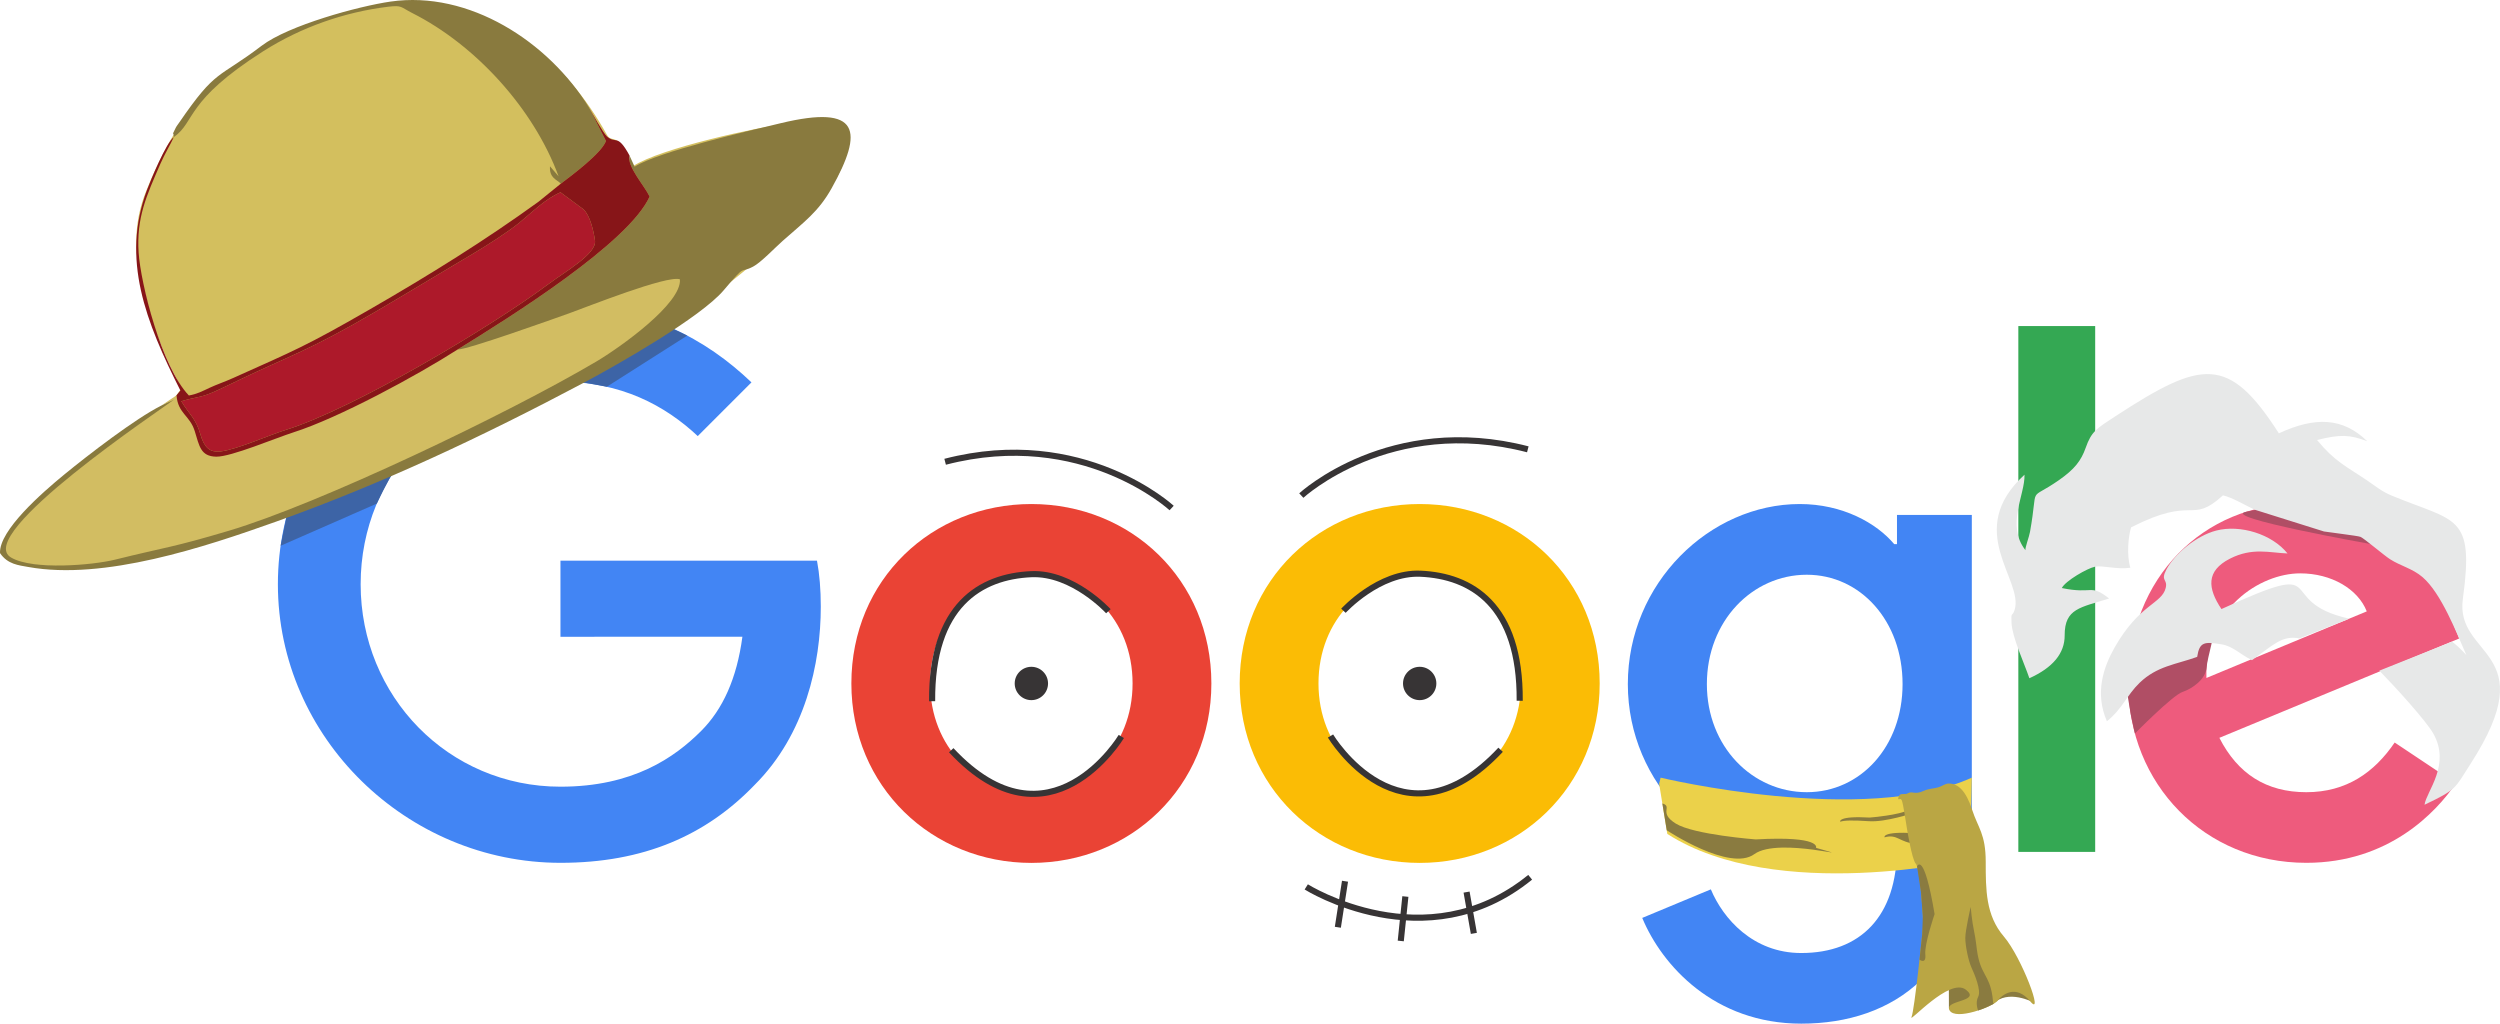 <?xml version="1.0" encoding="UTF-8"?>
<!DOCTYPE svg PUBLIC "-//W3C//DTD SVG 1.1//EN" "http://www.w3.org/Graphics/SVG/1.1/DTD/svg11.dtd">
<!-- Creator: CorelDRAW 2018 (64 Bit Versão de avaliação) -->
<svg xmlns="http://www.w3.org/2000/svg" xml:space="preserve" width="81.764mm" height="33.479mm" version="1.1" style="shape-rendering:geometricPrecision; text-rendering:geometricPrecision; image-rendering:optimizeQuality; fill-rule:evenodd; clip-rule:evenodd"
viewBox="0 0 6328.44 2591.21"
 xmlns:xlink="http://www.w3.org/1999/xlink">
 <defs>
  <style type="text/css">
   <![CDATA[
    .str0 {stroke:#373435;stroke-width:15.48;stroke-miterlimit:22.926}
    .fil5 {fill:none}
    .fil20 {fill:#E7E8E8}
    .fil13 {fill:#373435}
    .fil17 {fill:#34A853}
    .fil4 {fill:#3D64A6}
    .fil6 {fill:#3D64A6}
    .fil2 {fill:#4285F4}
    .fil12 {fill:#871518}
    .fil10 {fill:#897A3E}
    .fil14 {fill:#8A7B40}
    .fil11 {fill:#AD192A}
    .fil18 {fill:#B04E65}
    .fil19 {fill:#B04E65}
    .fil16 {fill:#BAA644}
    .fil9 {fill:#D2BD62}
    .fil8 {fill:#D3BF5E}
    .fil7 {fill:#D4C05F}
    .fil0 {fill:#EA4335}
    .fil15 {fill:#EBD14A}
    .fil3 {fill:#EE5B7D}
    .fil1 {fill:#FBBC05}
   ]]>
  </style>
 </defs>
 <g id="Camada_x0020_1">
  <g id="_2098654845696">
   <path class="fil0" d="M3066.44 1730.1c0,261.51 -204.58,454.22 -455.65,454.22 -251.07,0 -455.65,-192.7 -455.65,-454.22 0,-263.35 204.58,-454.22 455.65,-454.22 251.07,0 455.65,190.86 455.65,454.22zm-199.46 0c0,-163.42 -118.57,-275.23 -256.18,-275.23 -137.62,0 -256.18,111.81 -256.18,275.23 0,161.78 118.57,275.23 256.18,275.23 137.62,0 256.18,-113.65 256.18,-275.23z"/>
   <path class="fil1" d="M4049.4 1730.1c0,261.51 -204.58,454.22 -455.65,454.22 -251.07,0 -455.65,-192.7 -455.65,-454.22 0,-263.15 204.58,-454.22 455.65,-454.22 251.07,0 455.65,190.86 455.65,454.22zm-199.46 0c0,-163.42 -118.57,-275.23 -256.18,-275.23 -137.62,0 -256.18,111.81 -256.18,275.23 0,161.78 118.57,275.23 256.18,275.23 137.62,0 256.18,-113.65 256.18,-275.23z"/>
   <path class="fil2" d="M4991.41 1303.33l0 815.45c0,335.44 -197.82,472.44 -431.68,472.44 -220.15,0 -352.64,-147.24 -402.61,-267.65l173.66 -72.29c30.92,73.92 106.69,161.17 228.74,161.17 149.7,0 242.47,-92.36 242.47,-266.22l0 -65.32 -6.97 0c-44.64,55.08 -130.65,103.21 -239.19,103.21 -227.1,0 -435.17,-197.82 -435.17,-452.37 0,-256.39 208.06,-455.85 435.17,-455.85 108.33,0 194.34,48.13 239.19,101.57l6.96 0 0 -73.92 189.43 -0.01 0 -0.2zm-175.29 428.41c0,-159.94 -106.69,-276.87 -242.47,-276.87 -137.62,0 -252.91,116.93 -252.91,276.87 0,158.3 115.29,273.59 252.91,273.59 135.77,0 242.47,-115.29 242.47,-273.59z"/>
   <path class="fil3" d="M6061.82 1879.59l154.82 103.21c-49.97,73.92 -170.38,201.31 -378.44,201.31 -258.03,0 -450.73,-199.46 -450.73,-454.22 0,-270.11 194.34,-454.22 428.41,-454.22 235.71,0 351,187.58 388.68,288.95l20.68 51.61 -607.19 251.48c46.49,91.13 118.78,137.62 220.15,137.62 101.57,0 172.02,-49.97 223.63,-125.73l-0.01 -0.01zm-476.54 -163.42l405.88 -168.54c-22.32,-56.73 -89.49,-96.25 -168.54,-96.25 -101.37,0 -242.47,89.49 -237.34,264.79l0 -0.01z"/>
   <path class="fil2" d="M1418.74 1611.94l0 -192.71 649.37 0c6.35,33.58 9.63,73.31 9.63,116.32 0,144.58 -39.52,323.36 -166.9,450.73 -123.89,129.02 -282.2,197.82 -491.89,197.82 -388.67,0 -715.51,-316.59 -715.51,-705.27 0,-388.68 326.84,-705.28 715.52,-705.28 215.02,0 368.2,84.37 483.29,194.34l-135.97 135.97c-82.53,-77.41 -194.34,-137.62 -347.52,-137.62 -283.83,0 -505.82,228.74 -505.82,512.57 0,283.83 221.99,512.57 505.82,512.57 184.1,0 288.95,-73.92 356.12,-141.1 54.47,-54.47 90.31,-132.29 104.44,-238.57l-460.56 0.2 -0.01 0.02z"/>
   <path class="fil4" d="M710.33 1381.52l243.46 -106.7c0,0 28.35,-59.67 43.12,-81.04 14.77,-21.37 -83.28,-10.91 -83.28,-10.91l-160.42 64 -28.16 34.98 -13.76 16.32 15.18 4.3 -16.13 79.06z"/>
   <g>
    <path class="fil5 str0" d="M3306.64 2245.06c0,0 302.57,190.86 566.79,-24.37"/>
    <line class="fil5 str0" x1="3404.73" y1="2230.69" x2="3386.6" y2= "2347.25" />
    <line class="fil5 str0" x1="3557.51" y1="2269.41" x2="3545.85" y2= "2381.93" />
    <line class="fil5 str0" x1="3712.45" y1="2258.21" x2="3730.88" y2= "2362.74" />
   </g>
   <polygon class="fil6" points="1536.07,979.03 1739.62,849.48 1690.6,826.27 1461.48,961.87 1474.88,967.7 "/>
   <g>
    <path class="fil7" d="M441.75 1006.88l-104.22 66.48 -73.82 54.83c-30.74,23.27 -361.2,261.89 -224.07,293.24 318.19,72.75 925.2,-204.28 1196.13,-337.97l289.98 -149.56 210.76 -130.13c108.2,-89.1 413.43,-308.02 402.69,-425.48 -0.53,-5.76 59.42,-94.83 -134.2,-68.2 -86.33,11.88 -332.41,64.41 -402.85,110.65l-16.16 -32.92c-24.88,-50.69 -38.04,-25.86 -49.56,-46.49 -217.99,-390.52 -619.39,-443.09 -1011.02,-120.97 -71.89,84.89 -121.35,175.53 -157.85,269.47 -24.58,64.08 -27.41,127.68 -16.51,190.97l39.04 150.55 69.24 152.08 -17.61 23.44z"/>
    <g>
     <path class="fil8" d="M439.99 347.06c-7.5,16.73 -23.48,43.41 -33.78,67.07 -36.04,82.71 -61.05,137.1 -55.27,225.53 5.09,77.7 57.72,289.16 127.17,361.41 20.73,-3.6 33.46,-10.55 53.41,-19.88 16.52,-7.72 37.11,-14.65 59.06,-24.5 155.69,-69.91 183.7,-80.38 343.68,-172.5 154.47,-88.94 294.28,-176.18 428.53,-273.29l56.91 -46.06c-10.19,-10.46 -29.5,-13.96 -27.48,-43.9l21.73 25.31c-63.19,-171.83 -210.59,-332.54 -370.09,-413.08 -30.35,-15.32 -25.45,-20.46 -61.52,-16.08 -108.95,13.24 -219.1,50.93 -316.45,112.91 -198.36,126.3 -170.13,177.54 -225.9,217.06z"/>
     <path class="fil9" d="M1158.57 884.6c-103.37,66.32 -301.54,173.5 -415.79,209.85 -44.14,14.04 -158.19,62.27 -195.49,61.56 -39.93,-0.76 -42.64,-27.41 -54.37,-64.83 -12.68,-40.42 -42.52,-43.89 -46.09,-90.52l-38.23 25.85 32.1 -15.08c-30.59,23.46 -509.95,342.68 -412.64,399.83 55.37,32.52 206.46,19.43 263.2,5.36 133.14,-33 142.07,-29.67 288.15,-73.17 228.89,-68.16 702.79,-294.39 929.09,-427.72 62.03,-36.55 218.15,-148.27 212.58,-208.78 -33.05,-10.72 -234.15,69.57 -280.53,86.22 -38.57,13.85 -261.9,93.61 -281.98,91.42z"/>
     <path class="fil10" d="M1593.57 393.69c-7.23,27.41 37.65,76 50.85,103.89 -52.87,117.42 -353,305.12 -485.86,387.02 20.08,2.19 243.41,-77.57 281.98,-91.42 46.39,-16.66 247.48,-96.94 280.53,-86.22 5.56,60.51 -150.56,172.23 -212.58,208.78 -226.3,133.34 -700.2,359.56 -929.09,427.72 -146.07,43.5 -155.01,40.16 -288.15,73.17 -56.74,14.07 -207.83,27.16 -263.2,-5.36 -97.31,-57.14 382.05,-376.37 412.64,-399.83l-32.1 15.08c-66.25,33.15 -185.73,125.39 -245.1,174 -57.27,46.9 -165.96,141.98 -163.45,199.51 19.22,28.54 47.14,30.78 71.77,35.22 191.28,34.54 446.13,-50.37 626.34,-114.57 268.26,-95.57 525.14,-216.79 780.26,-352.22 87.41,-46.4 296.15,-165.84 353.46,-233.65 59.54,-70.45 37.89,-40.6 74.74,-60.08 19.76,-10.44 54.57,-47.19 74.54,-64.91 54.4,-48.23 90.61,-73.64 123.87,-133.1 81.42,-145.62 72.95,-213.37 -128.58,-164.94 -77.88,18.72 -311.17,72.17 -370,110.13l-12.88 -28.23z"/>
     <path class="fil11" d="M458.76 1015.4c20.68,34.51 36.76,42.94 48.62,84.36 9.06,31.65 22.61,46.73 51.95,42.9 41.8,-5.44 121.22,-41.14 164.7,-54.64 169.54,-52.69 515.95,-258.56 661.57,-366.93 47.79,-35.57 124.91,-78.85 120.57,-111.88 -2.98,-22.71 -12.47,-64.38 -29.41,-79.57l-57.95 -42.89c-40.36,17.93 -73.75,52.08 -104.02,76.87 -28.74,23.53 -82.79,58.03 -115.1,77.15 -81.48,48.21 -163.12,97.89 -244.66,145.69 -180.89,106.03 -216.33,110.46 -373.97,186.97 -75.59,36.69 -61.01,25.46 -122.3,41.97z"/>
     <path class="fil10" d="M439.99 347.06c55.77,-39.52 27.54,-90.76 225.9,-217.06 97.35,-61.98 207.51,-99.67 316.45,-112.91 36.08,-4.38 31.18,0.76 61.52,16.08 159.5,80.54 306.9,241.24 370.09,413.08l-21.73 -25.31c-2.02,29.94 17.28,33.44 27.48,43.9 26.14,-19.85 102.79,-76.52 114.24,-107.99l-42.38 -83.63c-103.12,-168.56 -305.03,-297.81 -502.81,-269.26 -80.53,11.62 -258.16,59.89 -326.57,111.92 -112.14,85.28 -114.18,56.97 -208.32,194.04 -3.48,5.07 -7.64,10.39 -9.33,14.17 -11.74,26.24 -4.97,2.86 -4.54,22.96z"/>
     <path class="fil12" d="M458.76 1015.4c61.29,-16.5 46.71,-5.27 122.3,-41.97 157.64,-76.51 193.08,-80.94 373.97,-186.97 81.54,-47.79 163.18,-97.48 244.66,-145.69 32.31,-19.12 86.36,-53.62 115.1,-77.15 30.27,-24.79 63.67,-58.94 104.02,-76.87l57.95 42.89c16.94,15.19 26.43,56.86 29.41,79.57 4.33,33.03 -72.78,76.31 -120.57,111.88 -145.62,108.37 -492.02,314.25 -661.57,366.93 -43.47,13.51 -122.9,49.2 -164.7,54.64 -29.34,3.82 -42.89,-11.25 -51.95,-42.9 -11.87,-41.42 -27.94,-49.84 -48.62,-84.36zm-11.93 -14.74c3.58,46.63 33.41,50.1 46.09,90.52 11.73,37.42 14.44,64.07 54.37,64.83 37.3,0.71 151.35,-47.52 195.49,-61.56 114.26,-36.35 312.43,-143.54 415.79,-209.85 132.86,-81.9 432.98,-269.6 485.86,-387.02 -13.2,-27.89 -58.08,-76.48 -50.85,-103.89 -31.36,-57.66 -33.75,-27.45 -57.38,-48.51 -9.21,-8.22 -36.68,-57.87 -44.64,-71.94l42.38 83.63c-11.46,31.47 -88.1,88.14 -114.24,107.99l-56.91 46.06c-134.26,97.11 -274.07,184.35 -428.53,273.29 -159.98,92.12 -187.99,102.58 -343.68,172.5 -21.94,9.85 -42.53,16.78 -59.06,24.5 -19.95,9.33 -32.69,16.28 -53.41,19.88 -69.45,-72.25 -122.08,-283.71 -127.17,-361.41 -5.78,-88.44 19.23,-142.82 55.27,-225.53 10.31,-23.66 26.28,-50.34 33.78,-67.07 -19.76,14.76 -59.03,110.25 -67.79,133.65 -65.72,175.48 -3.78,332.94 84.47,507.88l-9.84 12.07z"/>
    </g>
   </g>
   <circle class="fil13" cx="3593.76" cy="1730.1" r="42.19"/>
   <circle class="fil13" cx="2610.79" cy="1730.1" r="42.19"/>
   <path class="fil5 str0" d="M3367.99 1863.1c0,0 181.01,302.22 430.61,34.81"/>
   <path class="fil5 str0" d="M3400.75 1546.05c0,0 90.08,-98.46 195.18,-93.78 128.09,5.7 252.79,78.12 251,321.61"/>
   <path class="fil5 str0" d="M2838.48 1864.28c0,0 -181.01,302.22 -430.61,34.81"/>
   <path class="fil5 str0" d="M2805.72 1547.23c0,0 -90.08,-98.46 -195.18,-93.78 -128.09,5.7 -252.79,78.12 -251,321.61"/>
   <path class="fil5 str0" d="M3294.08 1254.44c0,0 224.6,-207.61 573.39,-117.06"/>
   <path class="fil5 str0" d="M2965.86 1285.97c0,0 -224.6,-207.61 -573.39,-117.06"/>
   <g>
    <path class="fil14" d="M4933.42 2551.43c0,0 0.12,-27.41 -0.11,-45.1 -0.23,-17.69 5.74,-54.81 5.74,-54.81l61.86 -28.16 18.34 102.4 45.66 -37.12 48.21 6.4 34.13 42.24c0,0 -65.46,-34.56 -101.42,4.06l-99.96 15.15 -12.46 -5.05z"/>
    <path class="fil15" d="M4203.64 1968.52c0,0 514.17,123.8 787.77,0l-4.29 206.75c0,0 -490.07,113.16 -766.53,-64.33l-20.7 -127.14 3.75 -15.28z"/>
    <path class="fil14" d="M4219.09 2101.68c0,0 159.65,105.96 221.74,60.47 62.09,-45.49 285.23,20.84 156.18,-15.95 0,0 15.36,-30.73 -152.73,-21.34 0,0 -157,-11.94 -202.23,-40.1 -45.22,-28.16 -6.61,-42.41 -34.02,-51.07l8.48 52.12 2.59 15.87z"/>
    <path class="fil14" d="M4843.35 2057.92c0,0 -69.3,23.71 -111.94,20.85 -42.64,-2.86 -63.87,-2.15 -73.14,1.41 0,0 -7.53,-15.36 74.8,-10.67 0,0 76.89,-5.97 99.04,-20.05 22.15,-14.08 3.24,-21.21 16.66,-25.53l-4.16 26.06 -1.26 7.93z"/>
    <path class="fil14" d="M4955.57 2097.32c0,0 -62.48,41.42 -105.12,38.56 -42.64,-2.86 -46.8,-25.62 -79.97,-16.3 0,0 -7.53,-15.36 74.8,-10.67 0,0 76.89,-5.97 99.04,-20.05 22.15,-14.08 3.24,-21.21 16.66,-25.53l-4.16 26.06 -1.26 7.93z"/>
    <path class="fil16" d="M4804.99 2022.75c2.91,2.28 6,-3.97 9.37,3.9 3.37,7.87 12.41,68.21 12.41,68.21 0,0 12.88,81.56 22.89,91.58 10.02,10.02 20.03,141.19 18.13,159.79 -1.91,18.6 -21.48,211.3 -29.1,228.47 -7.63,17.17 96.35,-101.12 137.37,-69.64 41.02,31.48 -56.28,25.76 -41.02,52.48 15.26,26.71 110.66,-9.54 122.1,-24.81 11.45,-15.26 45.8,-41.97 82.04,1.91 36.25,43.88 -20.99,-110.66 -66.78,-164.09 -45.79,-53.42 -45.79,-118.29 -45.79,-188.88 0,-70.6 -19.58,-86.15 -34.34,-131.65 -15.75,-48.58 -36.08,-67.34 -60.35,-66.56 -7.97,0.26 -15.63,6.45 -24.69,9.34 -11.38,3.65 -24.18,3 -37.17,9.03 -24.24,11.27 -29.16,-0.73 -40.85,6.43 -8.34,5.1 -22.78,-5 -24.22,14.47z"/>
    <path class="fil14" d="M5007.37 2557.88c0,0 -8.11,-19.04 0.22,-34.89 8.34,-15.85 -9.65,-57.61 -17.31,-74.45 -7.65,-16.84 -15.36,-54.6 -15.36,-74.23 0,-19.63 13.65,-78.51 13.65,-78.51 0,0 2.94,35.92 8.92,63.34 3.6,16.49 6.47,42.45 6.87,45.46 8.41,63.43 31.25,61.42 39.25,117.33l2.23 19.42c-11.98,6.6 -24.86,12.07 -38.47,16.54z"/>
    <path class="fil14" d="M4852.76 2193.18c0,0 17.12,-42.23 44.43,120.75 0,0 -26.03,75.52 -23.47,101.97 2.56,26.45 -14.75,13.39 -14.75,13.39l6.85 -63.92 1.59 -45.91 -4.74 -61.63 -9.91 -64.65z"/>
   </g>
   <polygon class="fil17" points="5303.71,825.36 5303.71,2156.46 5109.16,2156.46 5109.16,825.36 "/>
   <path class="fil18" d="M6000.27 1377.02c0,0 -382.86,-68.03 -314.45,-81.45 68.41,-13.41 65.25,-16.46 87.36,-10.79l229.67 58.94 -2.58 33.3z"/>
   <path class="fil19" d="M5404.24 1856.89c0,0 95.03,-96.83 120.63,-105.36 25.6,-8.53 58.28,-32.52 60.71,-61.01 2.43,-28.49 23.58,-92.32 14.81,-89.17l-227.4 81.92 21 126.72 10.25 46.9z"/>
   <path class="fil20" d="M5992.46 1117c-44.59,-16.87 -68.06,-17.98 -127.09,-3.14 44.95,54.77 73.83,66.55 126.25,102.03 24.75,16.76 37.19,28.15 63.37,38.96 162.49,67.07 208.87,46.74 179.43,260.95 -20.61,149.99 206.68,127.35 19.7,417.37 -40.74,63.18 -33.47,64.38 -116.71,103.92 4.54,-34.09 67.4,-101.06 21.96,-180.61 -18.26,-31.97 -95.04,-116.57 -136.35,-158.8l183.94 -73.33 -0.8 -1.08c12.03,9.47 24.34,20.91 37.07,34.8 -25.15,-56.86 -63.45,-156.29 -110.8,-197.07 -25.31,-21.81 -55.63,-28.25 -82.45,-45.48 -15.71,-10.1 -64.49,-51.94 -74.64,-56.5 -6.04,-2.72 -80.95,-11.59 -92.44,-13.65l-175.94 -55.29c-24.22,-11.5 -58.05,-31.52 -79.8,-36.11 -83.1,75.43 -70,-2 -232.63,81.02 -6.79,22.38 -11.8,69.43 -1.8,102.16 -35.5,5.12 -69.69,-6.73 -89.94,-2.54 -18.92,3.92 -74.4,35.63 -83.56,53.94 79.9,16.6 70.6,-11.73 119.75,26.42 -72.46,23.17 -112.82,24.8 -112.55,93.54 0.18,45.11 -29.54,81.31 -89.33,108.36 -13.75,-40.15 -43.33,-102.79 -45.22,-140.42 -1.52,-30.43 1.89,-13.55 7.88,-32.65 23.75,-75.67 -129.95,-200.16 24.99,-342.14 1.77,50.85 -47.28,127.44 2.31,190.93 -0.81,-7.42 9.21,-32.66 11.66,-46.36 22.44,-125.39 -8.14,-74.27 73.19,-130.84 39.63,-27.56 56.29,-49.44 67.69,-81.78 14.74,-41.82 27.35,-48.78 75.98,-80.46 218.6,-142.38 285.69,-154.73 413.06,43.73 92.04,-42.66 162.19,-40.1 223.79,20.11zm-171.79 499.1c-44.21,-8.44 -65.47,16.04 -120.08,55.08 -29.9,-14.69 -48.24,-35.56 -77.24,-40.18 -43.01,-6.85 -55.52,-6.77 -61.5,31.82 -53.95,19.35 -101.66,23.11 -145.73,65.63 -32.18,31.04 -44.47,67.11 -82.76,97.29 -31.28,-71.83 -8.58,-137.27 19.83,-187.2 62.4,-109.71 119.22,-109.82 129.05,-150.3 5.53,-22.79 -13.84,-16.85 1.42,-45.99 20.53,-39.2 74.86,-85.87 126.74,-99.26 60.56,-15.61 141.04,9 180.14,58 -45.16,-1.61 -89.1,-15.89 -146.1,13.4 -60.39,31.03 -56.35,74.59 -21.1,127.37 289.1,-132.4 124.86,-19.64 323.47,24.33l-126.14 50.02z"/>
  </g>
 </g>
</svg>
